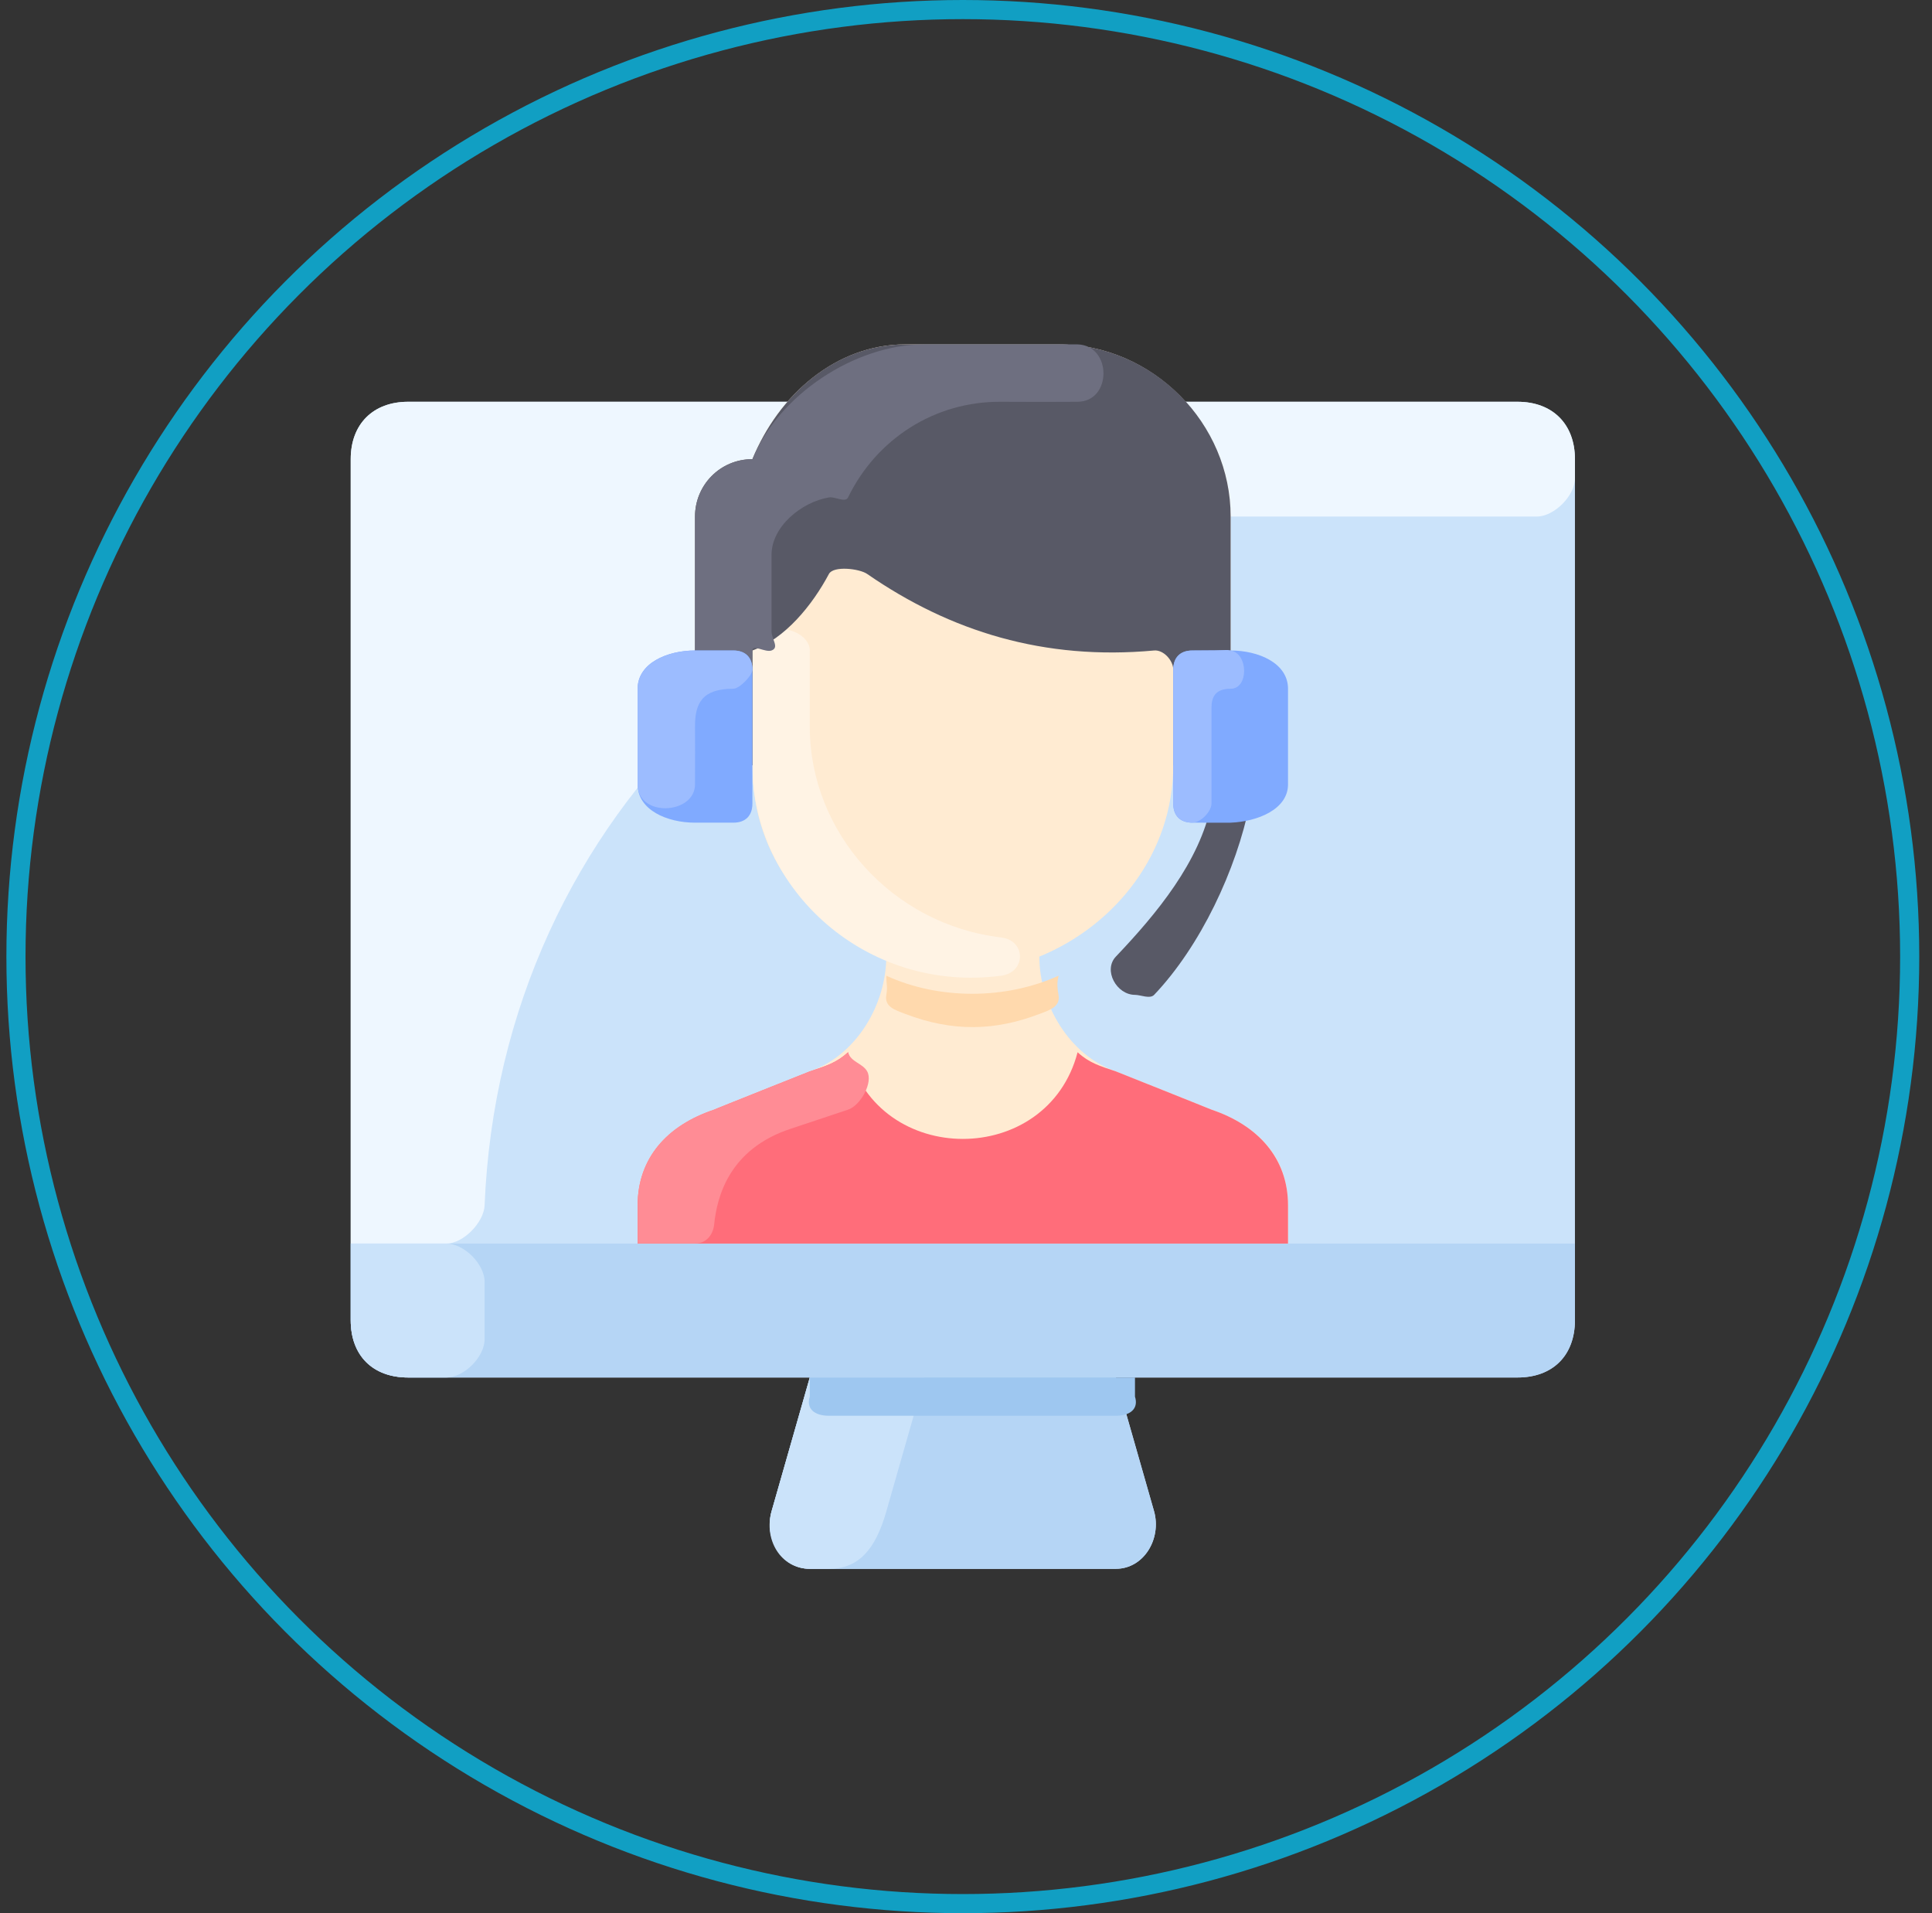 <svg width="101" height="100" viewBox="0 0 101 100" fill="none" xmlns="http://www.w3.org/2000/svg">
<rect x="0" y="0" width="101" height="100" fill="#333333" stroke="none"/>
<g clip-path="url(#clip0_383_1927)">
<path d="M79.334 21H21.334C19.506 21 18.334 22.159 18.334 24V69C18.334 70.841 19.506 72 21.334 72H42.334L40.334 79C39.938 80.419 40.872 82 42.334 82H58.334C59.796 82 60.73 80.419 60.334 79L58.334 72H79.334C81.162 72 82.334 70.841 82.334 69V24C82.334 22.159 81.162 21 79.334 21Z" fill="#CBE3FA"/>
<path d="M79.334 21C81.162 21 82.334 22.172 82.334 24V25C82.334 25.914 81.248 27 80.334 27H63.334C42.615 27 26.171 42.486 25.334 63C25.298 63.89 24.225 65 23.334 65H18.334V24C18.334 22.172 19.506 21 21.334 21H79.334Z" fill="#EEF7FF"/>
<path d="M18.334 65V69C18.334 70.877 19.506 72 21.334 72H42.334L40.334 79C39.938 80.446 40.872 82 42.334 82H58.334C59.796 82 60.73 80.446 60.334 79L58.334 72H79.334C81.162 72 82.334 70.877 82.334 69V65H18.334Z" fill="#B5D5F5"/>
<path d="M43.335 82H42.335C40.802 82 39.92 80.459 40.335 79L42.335 72H48.335L46.335 79C45.762 81.013 44.87 82 43.335 82Z" fill="#CBE3FA"/>
<path d="M25.334 67V70C25.334 70.928 24.262 72 23.334 72H21.334C19.478 72 18.334 70.856 18.334 69V65H23.334C24.262 65 25.334 66.072 25.334 67Z" fill="#CBE3FA"/>
<path d="M58.334 74H43.334C42.586 74 42.131 73.638 42.334 73V72H59.334V73C59.536 73.638 59.081 74 58.334 74Z" fill="#9EC7F0"/>
<path d="M63.334 58C63.352 58 58.352 56.006 58.334 56C55.891 55.159 54.334 52.485 54.334 50C58.33 48.367 61.334 44.569 61.334 40V40C63.08 40 64.334 38.437 64.334 37V27C64.338 22.142 60.245 18.004 55.334 18H47.334C43.698 17.999 40.687 20.661 39.334 24C37.667 23.999 36.334 25.351 36.334 27V37C36.333 38.499 37.803 39.999 39.334 40V40C39.334 44.966 42.457 48.399 46.334 50C46.324 52.502 44.78 55.158 42.334 56C42.318 56.005 37.294 58 37.334 58C34.921 58.833 33.334 60.456 33.334 63V65H67.334V63C67.334 60.456 65.747 58.833 63.334 58Z" fill="#FFEBD2"/>
<path d="M52.334 49C53.653 49.157 53.65 50.826 52.334 51C45.319 51.926 39.334 46.529 39.334 40V34C39.334 33.658 39.994 33.118 40.334 33C40.603 32.906 40.079 33.121 40.334 33C41.091 32.639 42.334 33.199 42.334 34V38C42.334 43.485 46.611 48.319 52.334 49Z" fill="#FFF3E4"/>
<path d="M54.335 53C52.024 53.88 49.822 53.948 47.335 53C46.791 52.793 46.222 52.623 46.335 52C46.413 51.567 46.332 51.452 46.335 51C49.085 52.261 52.565 52.256 55.335 51C55.345 51.118 55.203 51.284 55.335 52C55.449 52.622 54.878 52.793 54.335 53Z" fill="#FFD9AD"/>
<path d="M64.334 27V37C64.334 38.433 63.104 40 61.334 40V35C61.334 34.518 60.82 33.955 60.334 34C54.595 34.53 49.681 33.007 45.334 30C44.923 29.716 43.568 29.562 43.334 30C42.461 31.639 41.047 33.376 39.334 34C39.005 34.12 39.334 33.654 39.334 34V40V40C37.787 39.999 36.333 38.499 36.334 37V27C36.334 25.351 37.65 23.999 39.334 24C40.701 20.661 43.662 17.999 47.334 18H55.334C60.294 18.004 64.338 22.142 64.334 27Z" fill="#585966"/>
<path d="M56.334 18C58.137 18.059 58.138 20.989 56.334 21C55.312 21.006 53.808 21.012 52.334 21C48.855 20.973 45.815 22.95 44.334 26C44.191 26.294 43.659 25.945 43.334 26C41.899 26.241 40.334 27.525 40.334 29V33C40.334 33.41 40.756 33.844 40.334 34C40.005 34.119 39.334 33.654 39.334 34V40V40C37.789 39.999 36.333 38.499 36.334 37V27C36.334 25.351 37.652 23.999 39.334 24C40.7 20.661 44.665 17.999 48.334 18C48.334 18 56.236 17.997 56.334 18Z" fill="#6E6F80"/>
<path d="M67.334 63V65H33.334V63C33.334 60.524 34.921 58.811 37.334 58C37.3 58 42.315 56.007 42.334 56C43.163 55.722 43.727 55.56 44.334 55C45.912 61.036 54.755 61.043 56.334 55C56.941 55.558 57.505 55.722 58.334 56C58.348 56.005 63.348 58 63.334 58C65.747 58.811 67.334 60.524 67.334 63Z" fill="#FF6D7A"/>
<path d="M45.334 56C45.656 56.58 44.987 57.786 44.334 58C44.319 58.005 41.349 59 41.334 59C38.103 60.062 37.48 62.575 37.334 64C37.278 64.547 36.913 65 36.334 65H33.334V63C33.334 60.524 34.867 58.811 37.334 58C37.3 58 42.314 56.007 42.334 56C43.182 55.722 43.713 55.56 44.334 55C44.471 55.514 45.098 55.574 45.334 56Z" fill="#FF8C95"/>
<path d="M59.335 52C58.372 52 57.658 50.712 58.335 50C60.474 47.751 62.717 45.048 63.335 42C63.457 41.396 63.738 40.876 64.335 41C64.932 41.124 65.457 41.396 65.335 42C64.633 45.462 62.763 49.446 60.335 52C60.119 52.228 59.624 52 59.335 52Z" fill="#585966"/>
<path d="M67.334 36V41C67.334 42.305 65.734 42.946 64.334 43C64.232 43.004 64.715 43 62.334 43C61.671 43 61.334 42.612 61.334 42V35C61.334 34.388 61.671 34 62.334 34H64.334C65.789 34 67.334 34.657 67.334 36Z" fill="#80AAFF"/>
<path d="M64.334 36C63.52 36 63.334 36.449 63.334 37V42C63.334 42.412 62.772 43 62.334 43V43C61.687 43 61.334 42.61 61.334 42V35C61.334 34.39 61.687 34 62.334 34C64.486 34 63.999 33.941 64.334 34C65.267 34.164 65.284 36 64.334 36Z" fill="#9CBCFF"/>
<path d="M39.334 35V42C39.334 42.612 38.997 43 38.334 43H36.334C34.879 43 33.334 42.343 33.334 41V36C33.334 34.657 34.879 34 36.334 34H38.334C38.997 34 39.334 34.388 39.334 35Z" fill="#80AAFF"/>
<path d="M39.334 35C39.334 35.301 38.665 36 38.334 36C36.722 36 36.322 36.74 36.334 38C36.334 38.008 36.341 39.767 36.334 41C36.325 42.58 33.334 42.738 33.334 41V36C33.334 34.68 34.879 34 36.334 34H38.334C38.997 34 39.334 34.399 39.334 35Z" fill="#9CBCFF"/>
</g>
<circle cx="50.334" cy="50" r="49.5" stroke="#119FC3"/>
<defs>
<clipPath id="clip0_383_1927">
<rect width="64" height="64.001" fill="white" transform="translate(18.334 17.998)"/>
</clipPath>
</defs>
</svg>
